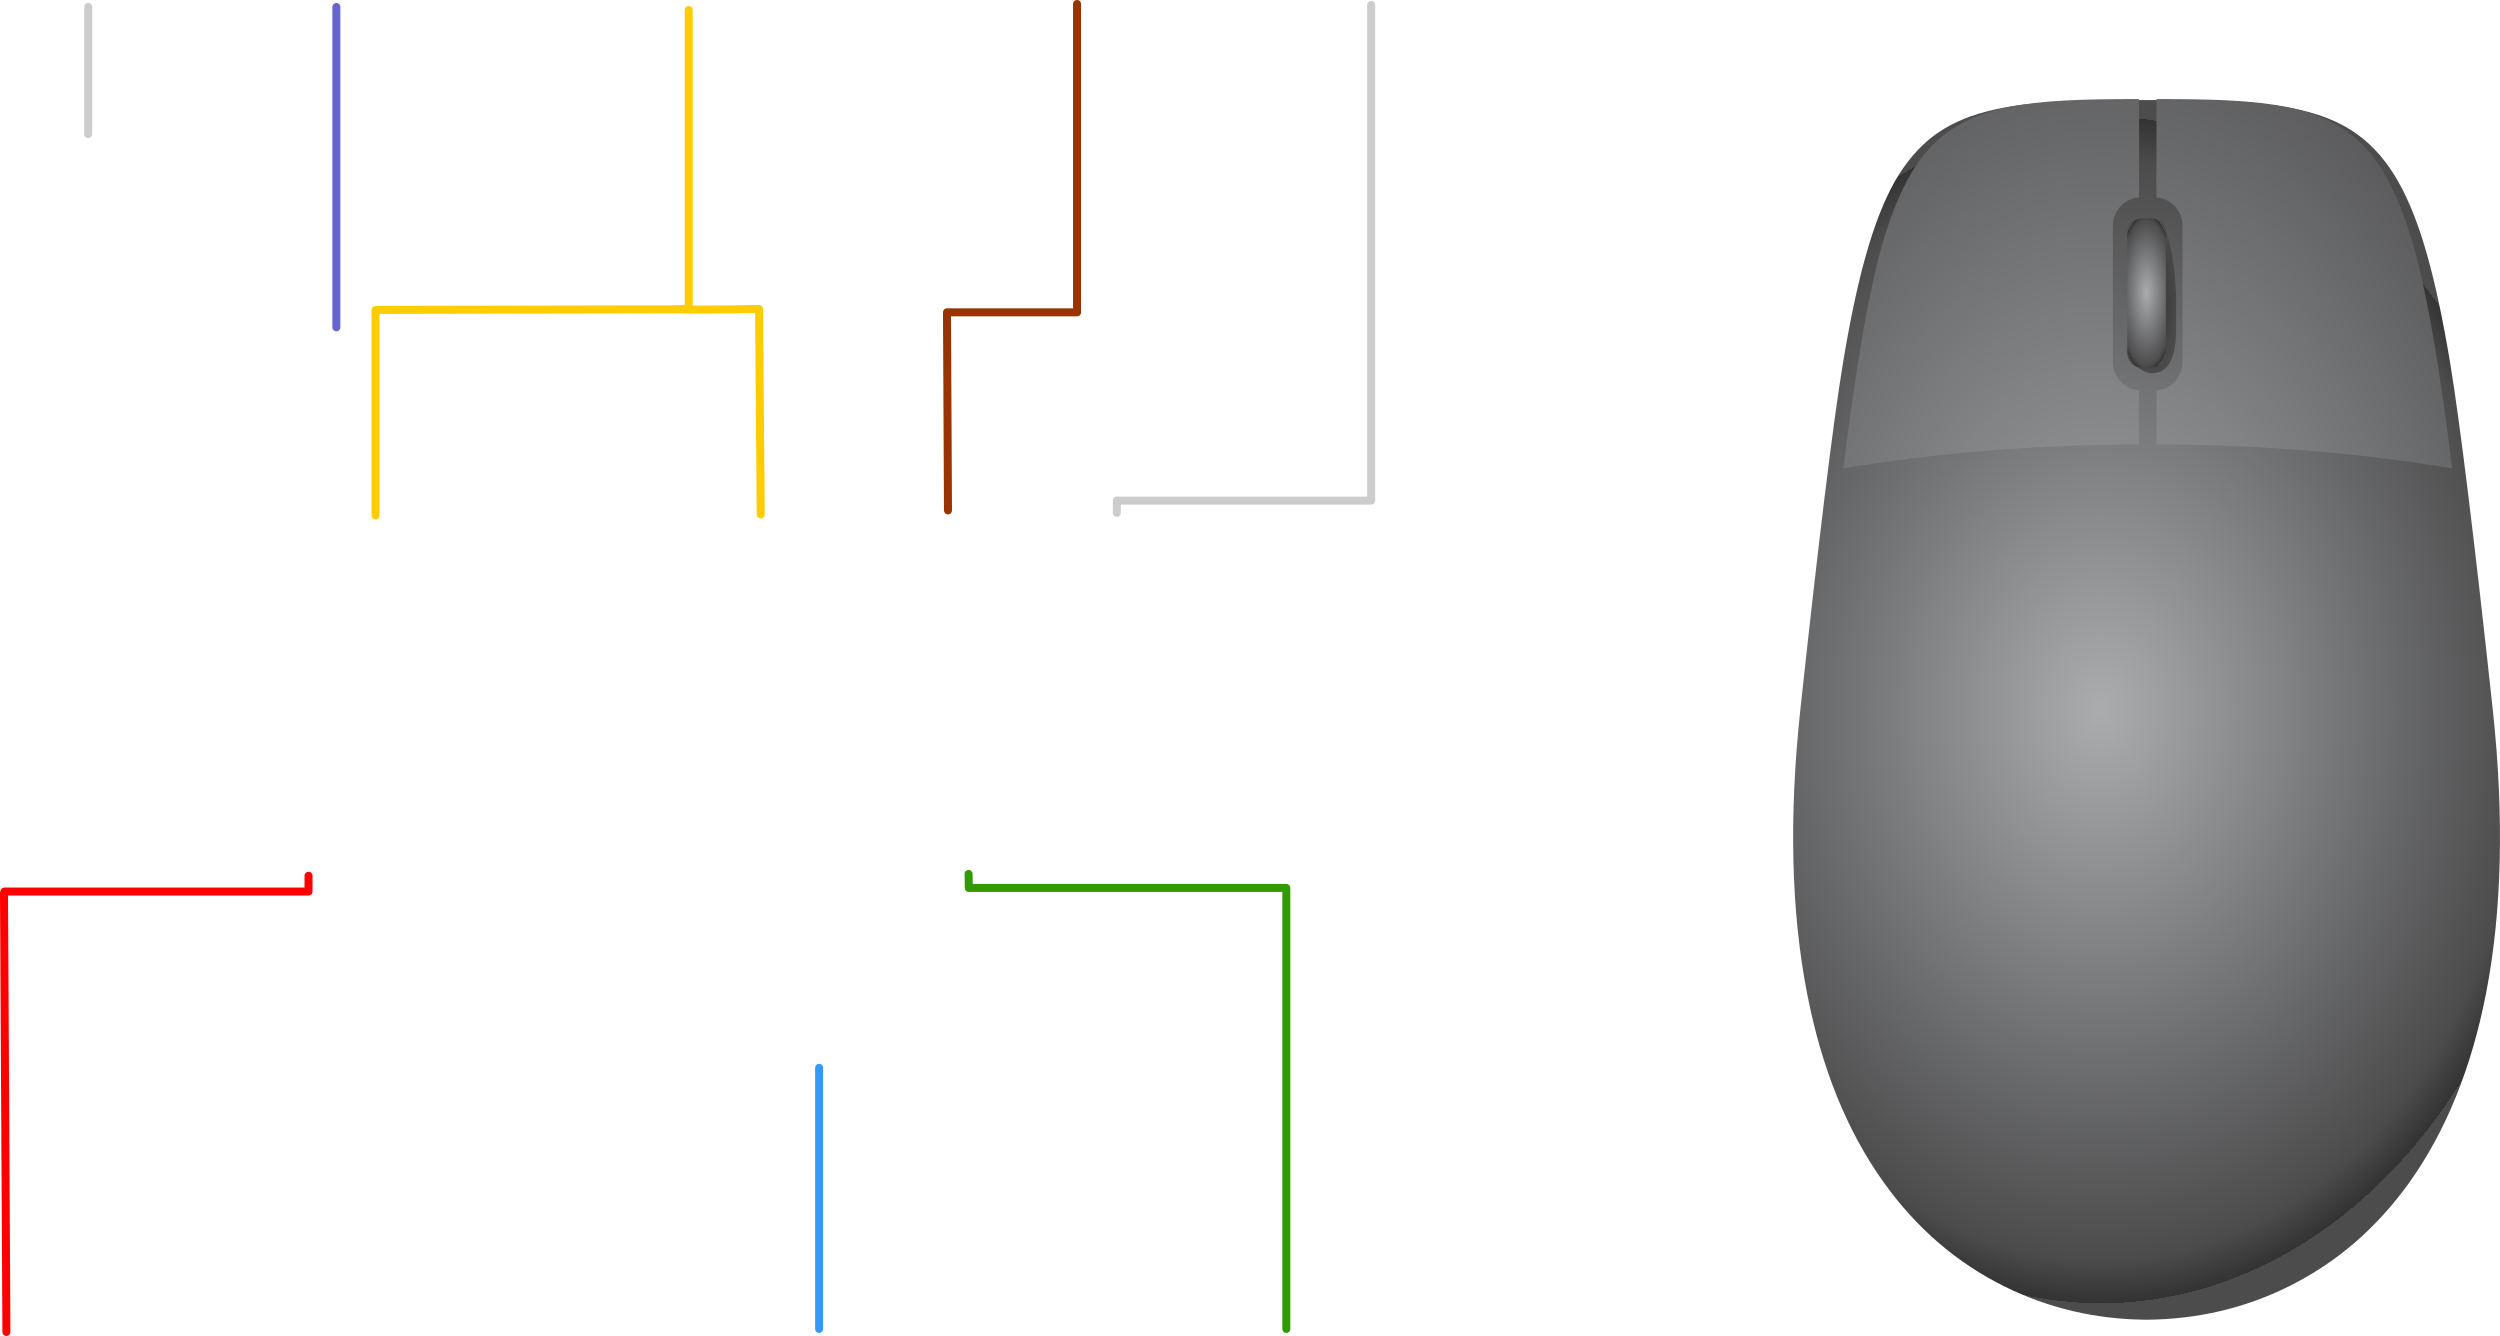 <?xml version="1.0" encoding="UTF-8" standalone="no"?>
<svg xmlns:xlink="http://www.w3.org/1999/xlink" height="333.85px" width="624.75px" xmlns="http://www.w3.org/2000/svg">
  <g transform="matrix(1.0, 0.0, 0.0, 1.0, -0.15, 137.15)">
    <path d="M1.25 85.65 L77.25 85.65 77.25 81.7 M1.75 195.7 L1.15 86.0" fill="none" stroke="#ff0000" stroke-linecap="round" stroke-linejoin="round" stroke-width="2.0"/>
    <path d="M94.0 -8.35 L94.0 -59.7 167.35 -59.85 172.25 -59.95 172.25 -134.65 M167.35 -59.85 L172.5 -59.8 176.8 -59.8 178.05 -59.8 183.2 -59.85 189.5 -59.95 189.8 -59.95 189.85 -58.6 190.25 -8.6" fill="none" stroke="#ffcc00" stroke-linecap="round" stroke-linejoin="round" stroke-width="2.0"/>
    <path d="M204.85 194.95 L204.85 129.7" fill="none" stroke="#3399ff" stroke-linecap="round" stroke-linejoin="round" stroke-width="2.0"/>
    <path d="M22.2 -135.4 L22.2 -103.65 M279.55 -11.6 L279.25 -12.05 279.25 -9.0 M342.8 -135.9 L342.8 -12.05 279.25 -12.05" fill="none" stroke="#cccccc" stroke-linecap="round" stroke-linejoin="round" stroke-width="2.0"/>
    <path d="M269.3 -136.15 L269.3 -59.1 236.8 -59.1 237.05 -9.6" fill="none" stroke="#993300" stroke-linecap="round" stroke-linejoin="round" stroke-width="2.0"/>
    <path d="M321.6 194.95 L321.6 84.75 242.25 84.75 242.2 81.25" fill="none" stroke="#339900" stroke-linecap="round" stroke-linejoin="round" stroke-width="2.0"/>
    <path d="M84.2 -135.4 L84.2 -55.35" fill="none" stroke="#6666cc" stroke-linecap="round" stroke-linejoin="round" stroke-width="2.0"/>
    <path d="M589.75 -103.2 Q595.4 -98.95 599.45 -91.8 603.55 -84.6 606.7 -73.4 609.75 -62.65 612.45 -46.4 616.25 -23.2 623.1 40.25 627.4 80.35 621.4 111.15 615.95 139.05 602.35 158.2 590.05 175.45 572.05 184.35 555.6 192.5 536.55 192.65 517.55 192.5 501.1 184.35 483.1 175.45 470.8 158.2 457.15 139.05 451.75 111.15 445.75 80.35 450.05 40.25 456.9 -23.2 460.7 -46.4 463.4 -62.65 466.45 -73.4 469.6 -84.6 473.65 -91.8 477.75 -98.95 483.35 -103.2 488.75 -107.25 496.45 -109.25 503.35 -111.1 513.9 -111.7 521.45 -112.15 536.55 -112.15 551.7 -112.15 559.25 -111.7 569.8 -111.1 576.7 -109.25 584.4 -107.25 589.75 -103.2" fill="url(#gradient0)" fill-rule="evenodd" stroke="none"/>
    <path d="M538.75 -81.8 Q539.4 -81.45 539.4 -80.75 L539.4 -46.7 Q539.4 -46.0 538.75 -45.65 L538.75 -81.8" fill="url(#gradient1)" fill-rule="evenodd" stroke="none"/>
    <path d="M571.7 -110.4 Q584.8 -107.75 592.0 -99.45 599.5 -90.8 604.3 -71.9 608.65 -54.85 612.95 -20.1 577.85 -25.95 539.05 -26.1 L539.05 -39.6 Q541.8 -39.85 543.7 -41.85 545.55 -43.9 545.55 -46.7 L545.55 -80.75 Q545.55 -83.5 543.7 -85.55 541.8 -87.6 539.05 -87.8 L539.05 -112.4 Q550.7 -112.4 557.2 -112.05 565.75 -111.6 571.7 -110.4" fill="url(#gradient2)" fill-rule="evenodd" stroke="none"/>
    <path d="M534.7 -112.4 L534.7 -87.8 Q531.95 -87.6 530.05 -85.55 528.15 -83.5 528.15 -80.75 L528.15 -46.7 Q528.15 -43.9 530.05 -41.85 531.95 -39.85 534.7 -39.6 L534.7 -26.1 Q495.85 -25.95 460.8 -20.1 465.1 -54.85 469.4 -71.9 474.2 -90.8 481.75 -99.45 488.95 -107.75 502.05 -110.4 507.95 -111.6 516.55 -112.05 523.05 -112.4 534.7 -112.4" fill="url(#gradient3)" fill-rule="evenodd" stroke="none"/>
    <path d="M533.75 -80.75 Q533.75 -81.45 534.4 -81.8 L534.4 -45.65 Q533.75 -45.95 533.75 -46.7 L533.75 -80.75" fill="url(#gradient4)" fill-rule="evenodd" stroke="none"/>
    <path d="M541.65 -78.85 Q543.25 -73.65 543.75 -66.85 544.1 -62.3 543.95 -54.65 543.95 -50.2 542.9 -47.6 541.4 -43.75 537.65 -43.9 536.35 -43.95 534.3 -45.35 531.95 -46.95 532.2 -48.4 L534.05 -77.15 540.05 -81.8 Q540.4 -82.05 541.05 -80.55 L541.65 -78.85" fill="url(#gradient5)" fill-rule="evenodd" stroke="none"/>
    <path d="M541.4 -78.9 L541.4 -48.95 Q541.4 -47.45 540.35 -46.4 539.35 -45.3 537.9 -45.3 L535.2 -45.3 Q533.8 -45.3 532.75 -46.4 531.75 -47.45 531.75 -48.95 L531.75 -78.9 Q531.75 -80.4 532.75 -81.5 533.8 -82.55 535.2 -82.55 L537.9 -82.55 Q539.35 -82.55 540.35 -81.5 541.4 -80.4 541.4 -78.9" fill="url(#gradient6)" fill-rule="evenodd" stroke="none"/>
  </g>
  <defs>
    <radialGradient cx="0" cy="0" gradientTransform="matrix(0.0, -0.181, -0.141, 0.0, 525.15, 40.25)" gradientUnits="userSpaceOnUse" id="gradient0" r="819.2" spreadMethod="pad">
      <stop offset="0.0" stop-color="#aaacae"/>
      <stop offset="0.925" stop-color="#4c4c4d"/>
      <stop offset="1.0" stop-color="#333333"/>
      <stop offset="1.0" stop-color="#4c4c4d"/>
      <stop offset="1.0" stop-color="#4c4c4d"/>
      <stop offset="1.0" stop-color="#4c4c4d"/>
    </radialGradient>
    <radialGradient cx="0" cy="0" gradientTransform="matrix(0.0, 0.167, 0.167, 0.0, 539.3, 46.35)" gradientUnits="userSpaceOnUse" id="gradient1" r="819.2" spreadMethod="pad">
      <stop offset="0.0" stop-color="#aaacae"/>
      <stop offset="1.0" stop-color="#4c4c4d"/>
    </radialGradient>
    <radialGradient cx="0" cy="0" gradientTransform="matrix(0.0, -0.271, -0.167, 0.0, 525.6, 51.55)" gradientUnits="userSpaceOnUse" id="gradient2" r="819.2" spreadMethod="pad">
      <stop offset="0.0" stop-color="#aaacae"/>
      <stop offset="1.0" stop-color="#4c4c4d"/>
    </radialGradient>
    <radialGradient cx="0" cy="0" gradientTransform="matrix(0.0, -0.271, -0.167, 0.0, 525.6, 51.55)" gradientUnits="userSpaceOnUse" id="gradient3" r="819.2" spreadMethod="pad">
      <stop offset="0.0" stop-color="#aaacae"/>
      <stop offset="1.0" stop-color="#4c4c4d"/>
    </radialGradient>
    <radialGradient cx="0" cy="0" gradientTransform="matrix(0.0, 0.167, 0.167, 0.0, 539.3, 46.35)" gradientUnits="userSpaceOnUse" id="gradient4" r="819.2" spreadMethod="pad">
      <stop offset="0.0" stop-color="#aaacae"/>
      <stop offset="1.0" stop-color="#4c4c4d"/>
    </radialGradient>
    <radialGradient cx="0" cy="0" gradientTransform="matrix(0.0, -0.025, -0.009, 0.0, 538.1, -62.85)" gradientUnits="userSpaceOnUse" id="gradient5" r="819.2" spreadMethod="pad">
      <stop offset="0.0" stop-color="#373535"/>
      <stop offset="1.0" stop-color="#4c4c4d"/>
    </radialGradient>
    <radialGradient cx="0" cy="0" gradientTransform="matrix(0.0, -0.024, -0.009, 0.0, 536.55, -63.95)" gradientUnits="userSpaceOnUse" id="gradient6" r="819.2" spreadMethod="pad">
      <stop offset="0.0" stop-color="#aaacae"/>
      <stop offset="0.925" stop-color="#4c4c4d"/>
      <stop offset="1.0" stop-color="#333333"/>
      <stop offset="1.0" stop-color="#4c4c4d"/>
      <stop offset="1.0" stop-color="#4c4c4d"/>
      <stop offset="1.0" stop-color="#4c4c4d"/>
    </radialGradient>
  </defs>
</svg>
